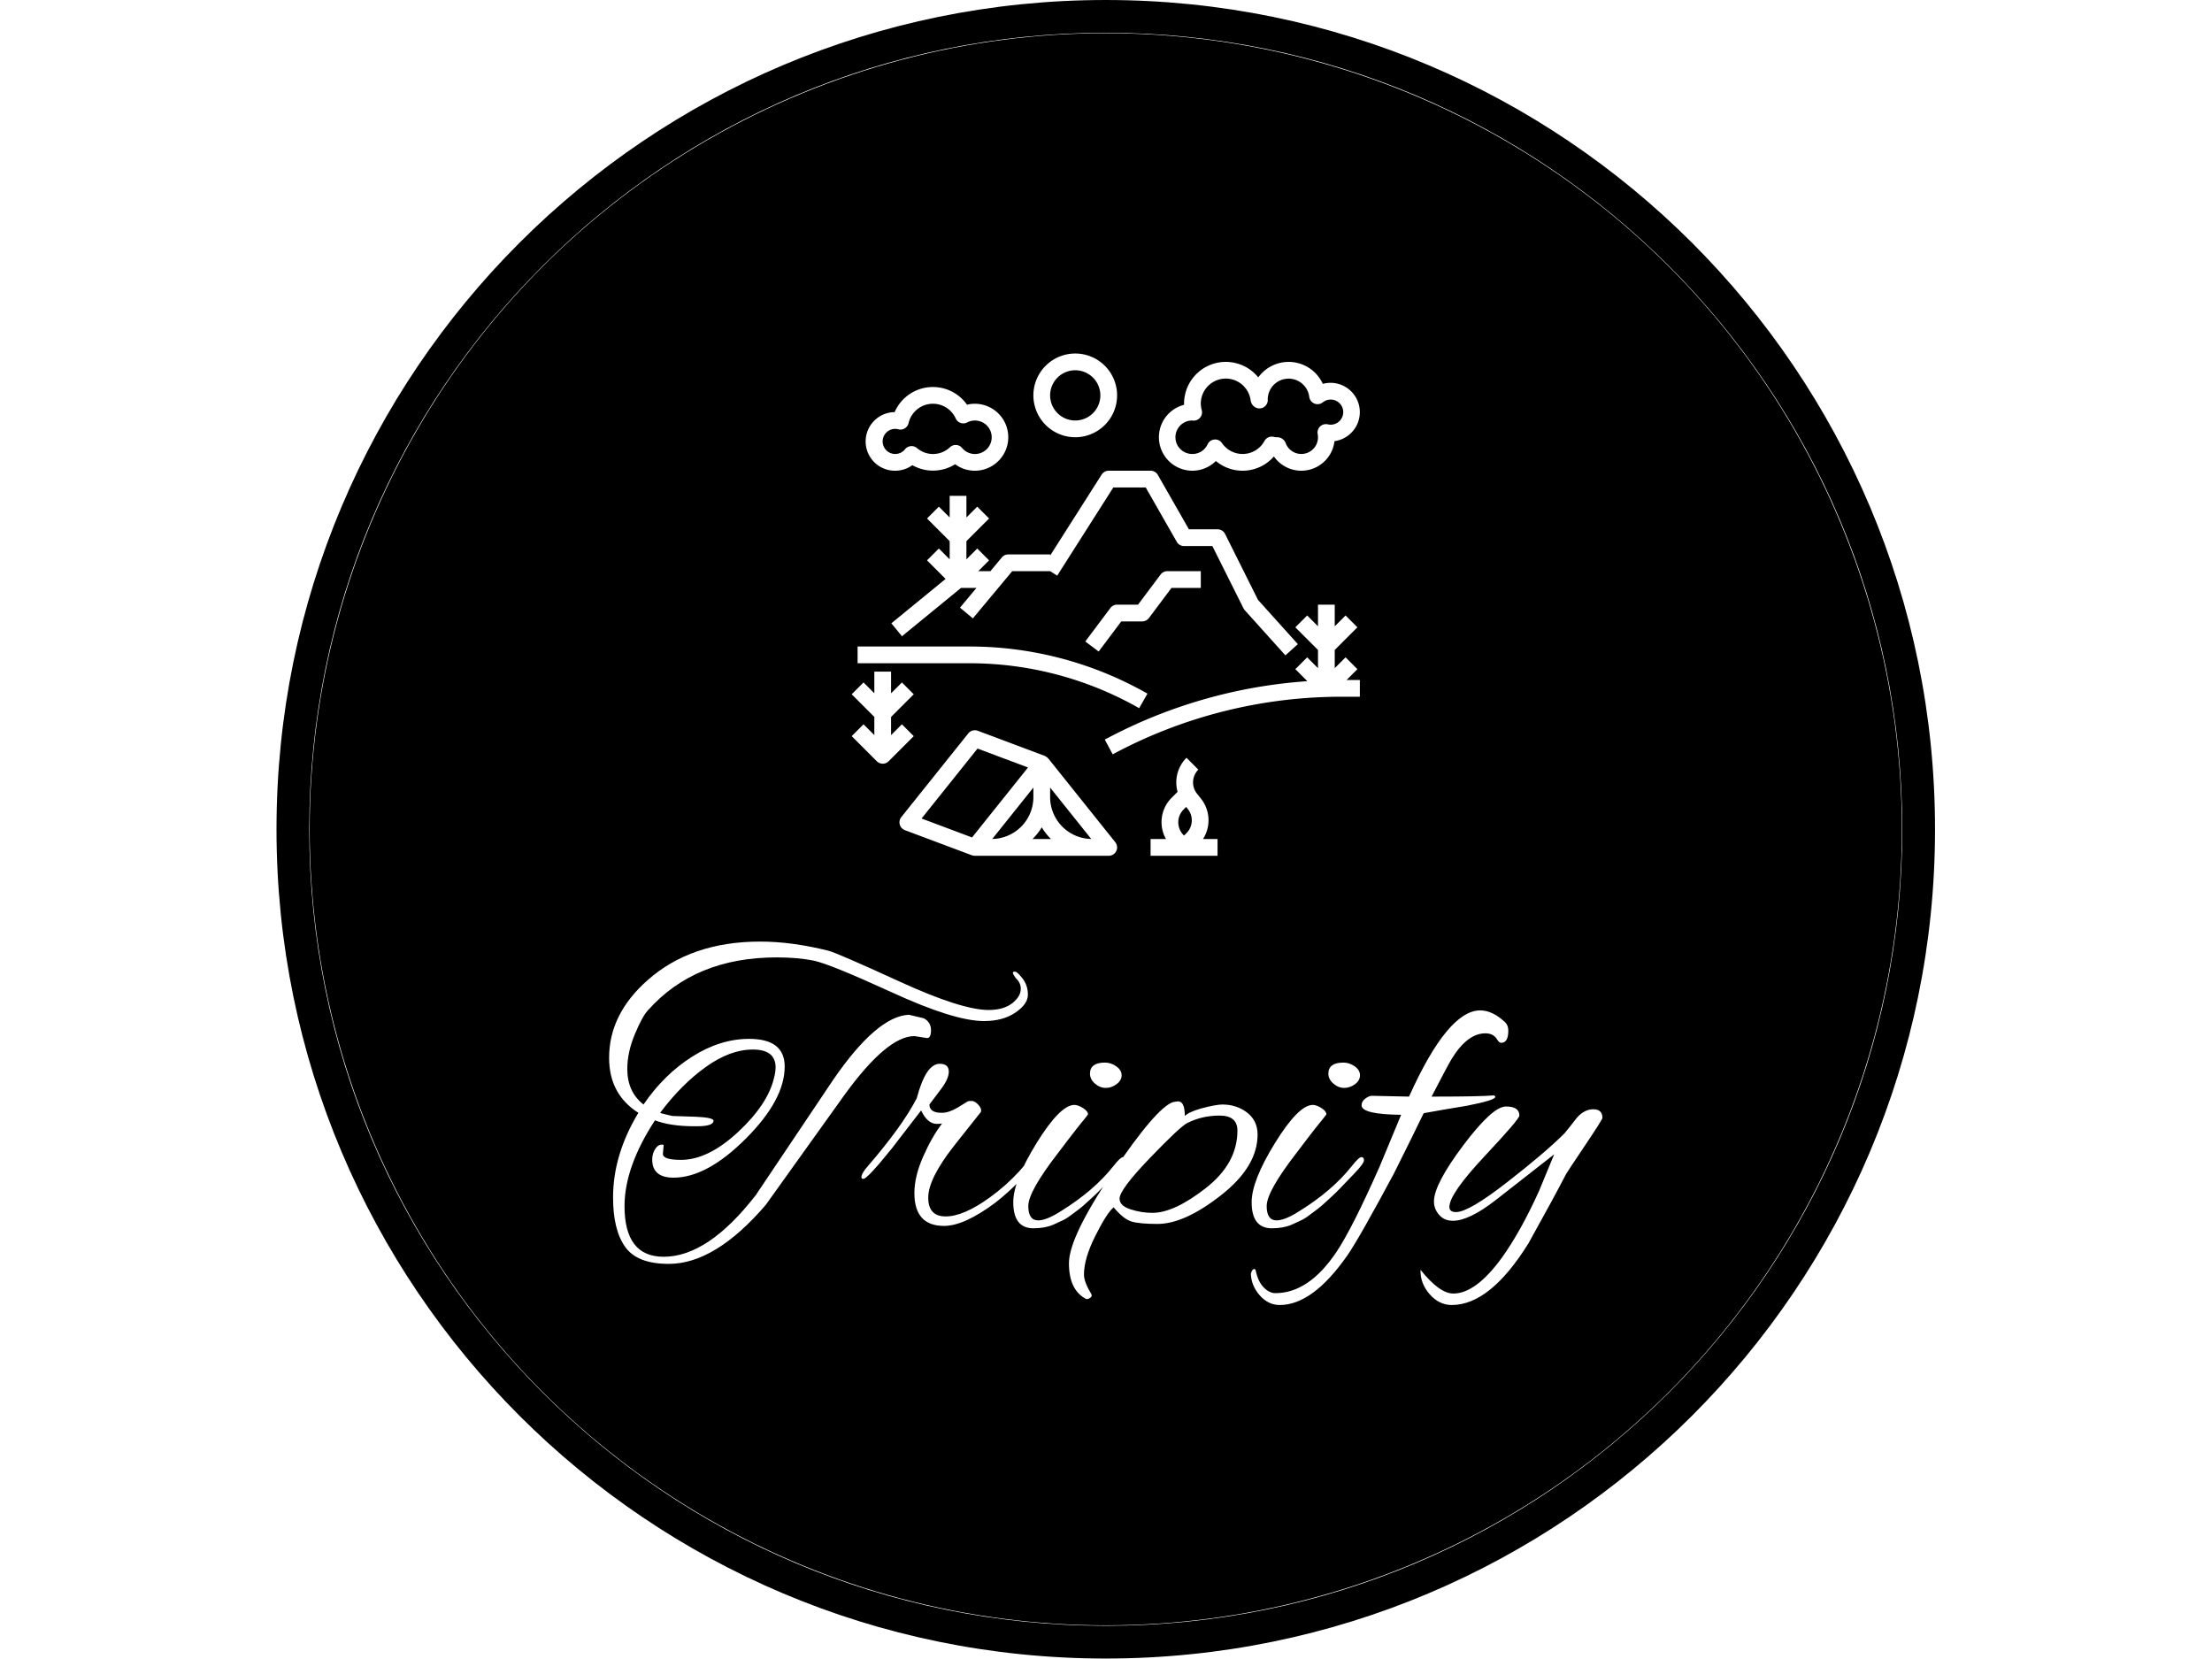 <svg xmlns="http://www.w3.org/2000/svg" version="1.1" xmlns:xlink="http://www.w3.org/1999/xlink" xmlns:svgjs="http://svgjs.dev/svgjs" width="2000" height="1500" viewBox="0 0 2000 1500"><rect width="2000" height="1500" fill="#ffffff"></rect><g transform="matrix(0.75,0,0,0.75,249.787,-0.213)"><svg viewBox="0 0 334 334" data-background-color="#f8f8f8" preserveAspectRatio="xMidYMid meet" height="2000" width="2000" xmlns="http://www.w3.org/2000/svg" xmlns:xlink="http://www.w3.org/1999/xlink"><g id="tight-bounds" transform="matrix(1,0,0,1,0.047,0.048)"><svg viewBox="0 0 333.905 333.905" height="333.905" width="333.905"><g><svg></svg></g><g><svg viewBox="0 0 333.905 333.905" height="333.905" width="333.905"><g><path d="M0 166.952c0-92.205 74.747-166.952 166.952-166.952 92.205 0 166.952 74.747 166.953 166.952 0 92.205-74.747 166.952-166.953 166.953-92.205 0-166.952-74.747-166.952-166.953zM166.952 327.306c88.561 0 160.354-71.793 160.354-160.354 0-88.561-71.793-160.354-160.354-160.354-88.561 0-160.354 71.793-160.354 160.354 0 88.561 71.793 160.354 160.354 160.354z" data-fill-palette-color="tertiary" fill="#000000" stroke="transparent"></path><ellipse rx="160.274" ry="160.274" cx="166.952" cy="166.952" fill="#000000" stroke="transparent" stroke-width="0" fill-opacity="1" data-fill-palette-color="tertiary"></ellipse></g><g transform="matrix(1,0,0,1,66.954,71.173)"><svg viewBox="0 0 199.997 191.558" height="191.558" width="199.997"><g><svg viewBox="0 0 213.158 204.165" height="191.558" width="199.997"><g transform="matrix(1,0,0,1,0,126.182)"><svg viewBox="0 0 213.158 77.983" height="77.983" width="213.158"><g id="textblocktransform"><svg viewBox="0 0 213.158 77.983" height="77.983" width="213.158" id="textblock"><g><svg viewBox="0 0 213.158 77.983" height="77.983" width="213.158"><g transform="matrix(1,0,0,1,0,0)"><svg width="213.158" viewBox="0.9 -35.7 125.59 45.95" height="77.983" data-palette-color="#f8f8f8"><path d="M1.4-3.35L1.4-3.35Q1.4-8.75 4.6-14.05L4.6-14.05Q0.9-16.4 0.9-21L0.9-21Q0.9-26.55 5.8-30.85L5.8-30.85Q11.3-35.7 20-35.7L20-35.7Q24-35.7 28.6-34.55L28.6-34.55Q29.65-34.3 37.55-30.68 45.45-27.05 48.9-27.05L48.9-27.05Q51.2-27.05 52.35-28.35L52.35-28.35Q52.95-29 52.95-29.75 52.95-30.5 52.3-31.1L52.3-31.1Q51.95-31.6 51.95-31.75 51.95-31.9 52.23-31.9 52.5-31.9 53.18-31.03 53.85-30.15 53.85-28.98 53.85-27.8 52.28-26.73 50.7-25.65 48.3-25.65L48.3-25.65Q44.55-25.65 36.65-29.28 28.75-32.9 26.73-33.3 24.7-33.7 22.1-33.7L22.1-33.7Q11.75-33.7 5.8-27L5.8-27Q5.1-26.25 4.15-23.98 3.2-21.7 3.2-19.6L3.2-19.6Q3.2-16.7 5.25-15.1L5.25-15.1Q7.85-18.9 11.4-21.15 14.95-23.4 18.6-23.4L18.6-23.4Q23.1-23.4 23.1-19.9L23.1-19.9Q23.1-15.7 18.18-10.78 13.25-5.85 9.05-5.85L9.05-5.85Q6.35-5.85 6.35-8.15L6.35-8.15Q6.35-8.95 6.78-9.55 7.2-10.15 7.8-10L7.8-10 7.7-8.85Q7.7-8.1 10-8.1L10-8.1Q13.4-8.1 17.18-11.6 20.95-15.1 21.75-18.45L21.75-18.45Q21.95-19.2 21.95-19.8L21.95-19.8Q21.95-22.05 19.07-22.05 16.2-22.05 13.13-19.85 10.05-17.65 7.35-14.05L7.35-14.05Q7.55-13.95 8.9-13.65L8.9-13.65 11.9-13.55Q14.1-13.45 14.1-13.05L14.1-13.05Q14.1-12.35 12-12.35L12-12.35Q11.85-12.35 11.7-12.35L11.7-12.35Q8.65-12.35 6.7-13.1L6.7-13.1Q2.85-7.2 2.85-2.25L2.85-2.25Q2.85 4.15 7.8 4.15L7.8 4.15Q13.4 4.15 19.45-3.65L19.45-3.65 29.25-18.25Q34.75-26.25 38.8-26.45L38.8-26.45 40.7-26Q41.6-25.5 41.6-24.5 41.6-23.5 41.1-23.5L41.1-23.5 39.5-23.75Q36.05-23.75 30.65-16.3L30.65-16.3 20.7-2.4Q14.3 5.05 8.45 5.05L8.45 5.05Q4.45 5.05 2.93 2.9 1.4 0.75 1.4-3.35ZM43.25 0.25L43.25 0.25Q39.5 0.25 39.5-3.9L39.5-3.9Q39.5-6 40.6-8.5 41.7-11 43-12.7L43-12.7Q42.75-12.65 42.35-12.65L42.35-12.65Q41.15-12.65 40.35-14.35L40.35-14.35 36.65-9.55Q33.55-5.7 33.05-5.7L33.05-5.7Q32.8-5.7 32.8-5.9L32.8-5.9Q32.8-6.4 33.65-7.35L33.65-7.35Q38-12.4 39.8-15.9L39.8-15.9Q40.95-20.25 42.7-20.25L42.7-20.25Q43.85-20.25 43.85-19.25 43.85-18.25 42.6-16.7L42.6-16.7 41.4-15.1Q41.4-14.05 42.95-14.05L42.95-14.05Q43.85-14.05 44.95-14.7L44.95-14.7 46.25-15.5Q46.35-15.55 46.75-15.55 47.15-15.55 47.6-15.05 48.05-14.55 47.9-14.15L47.9-14.15 44.45-9.8Q41.25-5.7 41.25-3.33 41.25-0.95 43.45-0.95L43.45-0.95Q45.75-0.95 49.1-3.4L49.1-3.4Q51.1-4.85 52.75-6.65L52.75-6.65Q54.3-8.45 54.45-8.45L54.45-8.45Q54.8-8.45 54.8-8.08 54.8-7.7 54.35-7.2L54.35-7.2 52.75-5.4Q51.4-4 49.75-2.7L49.75-2.7Q45.8 0.25 43.25 0.25ZM63.6-20.4Q64.35-20.4 65.02-19.93 65.7-19.45 65.7-18.8 65.7-18.15 65.07-17.68 64.45-17.2 63.7-17.2 62.95-17.2 62.32-17.75 61.7-18.3 61.7-19L61.7-19Q61.7-20.4 63.6-20.4L63.6-20.4ZM54.55 0.55L54.55 0.55Q52 0.55 52-2.75L52-2.75Q52-5.45 54.95-10.23 57.9-15 59.7-15.05L59.7-15.05Q60.2-15.05 60.82-14.65 61.45-14.25 61.45-13.85L61.45-13.85Q61.2-13.5 60.85-13.08 60.5-12.65 60.1-12.15 59.7-11.65 59-10.73 58.3-9.8 57.65-8.95L57.65-8.95Q53.9-4.1 53.9-2.27 53.9-0.45 55.15-0.45L55.15-0.45Q56.2-0.45 58-1.6L58-1.6Q62.2-4.2 64.65-7.3L64.65-7.3Q65.55-8.45 65.87-8.45 66.2-8.45 66.2-8.05 66.2-7.65 65.05-6.45 63.9-5.25 63.22-4.55 62.55-3.85 62.3-3.63 62.05-3.4 61.37-2.78 60.7-2.15 60.35-1.9 60-1.65 59.35-1.15 58.7-0.65 58.2-0.43 57.7-0.2 57.05 0.1L57.05 0.1Q56 0.55 54.55 0.55ZM82.89-11.3L82.89-11.3Q82.89-7.25 78.27-3.63 73.64 0 70.24 0L70.24 0Q67.99 0 66.97-0.3 65.94-0.6 64.69-2.1L64.69-2.1Q63.84-1.4 62.39 1.48 60.94 4.35 60.94 6.4L60.94 6.4Q60.94 7.35 61.89 8.9L61.89 8.9Q61.99 9.15 61.74 9.33 61.49 9.5 61.37 9.5 61.24 9.5 61.14 9.45L61.14 9.45Q59.04 8.3 59.04 4.98 59.04 1.65 64.57-6.53 70.09-14.7 72.19-15.4L72.19-15.4Q72.69-15.5 72.84-15.5L72.84-15.5Q73.69-15.5 73.69-13.65L73.69-13.65Q74.19-14.15 75.74-14.6L75.74-14.6Q77.64-15.1 78.44-15.1L78.44-15.1Q80.24-15.1 81.57-14.08 82.89-13.05 82.89-11.3ZM80.34-11.8L80.34-11.8Q80.34-13.7 78.09-13.7 75.84-13.7 73.99-12.75L73.99-12.75Q73.14-12.35 69.29-8.35 65.44-4.35 65.44-3.2L65.44-3.2Q65.44-2.3 66.82-1.85 68.19-1.4 69.59-1.4L69.59-1.4Q72.34-1.4 76.34-4.53 80.34-7.65 80.34-11.8ZM93.74-20.4Q94.49-20.4 95.17-19.93 95.84-19.45 95.84-18.8 95.84-18.15 95.22-17.68 94.59-17.2 93.84-17.2 93.09-17.2 92.47-17.75 91.84-18.3 91.84-19L91.84-19Q91.84-20.4 93.74-20.4L93.74-20.4ZM84.69 0.55L84.69 0.55Q82.14 0.55 82.14-2.75L82.14-2.75Q82.14-5.45 85.09-10.23 88.04-15 89.84-15.05L89.84-15.05Q90.34-15.05 90.97-14.65 91.59-14.25 91.59-13.85L91.59-13.85Q91.34-13.5 90.99-13.08 90.64-12.65 90.24-12.15 89.84-11.65 89.14-10.73 88.44-9.8 87.79-8.95L87.79-8.95Q84.04-4.1 84.04-2.27 84.04-0.45 85.29-0.45L85.29-0.45Q86.34-0.45 88.14-1.6L88.14-1.6Q92.34-4.2 94.79-7.3L94.79-7.3Q95.69-8.45 96.02-8.45 96.34-8.45 96.34-8.05 96.34-7.65 95.19-6.45 94.04-5.25 93.37-4.55 92.69-3.85 92.44-3.63 92.19-3.4 91.52-2.78 90.84-2.15 90.49-1.9 90.14-1.65 89.49-1.15 88.84-0.65 88.34-0.43 87.84-0.2 87.19 0.1L87.19 0.1Q86.14 0.55 84.69 0.55ZM114.59-24.45L114.59-24.45Q114.59-22.9 113.69-22.9L113.69-22.9Q113.44-22.9 113.19-23.3L113.19-23.3Q112.74-24.1 111.69-24.1L111.69-24.1Q109.39-24.1 107.39-20.8L107.39-20.8Q106.99-20.15 104.89-16.1L104.89-16.1 105.49-16.1Q110.94-16.1 112.74-16.25L112.74-16.25Q112.94-16.2 112.94-16.05L112.94-16.05Q112.94-15.65 109.39-14.95L109.39-14.95Q106.04-14.4 103.89-14L103.89-14Q102.34-10.8 100.14-6.4L100.14-6.4Q95.64 2 94.19 4.05L94.19 4.05Q89.84 10.25 85.69 10.25L85.69 10.25Q84.24 10.25 83.16 9.03 82.09 7.8 82.04 6.3L82.04 6.3Q82.19 5.7 82.49 5.7L82.49 5.7Q82.64 5.7 82.69 6.05L82.69 6.05Q82.99 7.35 83.69 8.05 84.39 8.75 85.14 8.75L85.14 8.75Q89.39 8.75 92.89 3.5L92.89 3.5Q94.89 0.5 98.34-7.3L98.34-7.3 101.04-13.8Q96.04-13.85 96.04-15L96.04-15Q96.04-15.5 96.51-15.85 96.99-16.2 97.34-16.2L97.34-16.2 102.04-16.1Q106.94-27 111.04-27L111.04-27Q112.59-27 114.19-25.5L114.19-25.5Q114.59-25.1 114.59-24.45ZM103.49 5.8L103.49 5.8Q105.89 8.8 107.64 8.8L107.64 8.8Q110.49 8.8 113.79 4.25L113.79 4.25Q116.19 0.9 118.49-4.2L118.49-4.2 120.39-8.8 113.04-3.05Q109.64-0.4 107.59-0.4L107.59-0.4Q106.49-0.4 105.84-1.15 105.19-1.9 105.19-2.85L105.19-2.85Q105.19-5 108.89-9.93 112.59-14.85 114.29-14.85 115.99-14.85 115.99-13.7L115.99-13.7Q115.99-13.25 111.56-8.53 107.14-3.8 107.14-2.15L107.14-2.15Q107.14-1.5 107.99-1.5L107.99-1.5Q109.59-1.5 114.41-5.25 119.24-9 121.69-11.45L121.69-11.45Q122.24-12.1 123.24-13.4L123.24-13.4Q124.19-14.5 125.34-14.5 126.49-14.5 126.49-13.4L126.49-13.4Q126.49-13.2 124.24-9.85 121.99-6.5 121.89-6.3L121.89-6.3Q120.34-3.3 117.14 2.45L117.14 2.45Q112.29 10.25 107.44 10.25L107.44 10.25Q105.84 10.25 104.64 8.88 103.44 7.5 103.49 5.8Z" opacity="1" transform="matrix(1,0,0,1,0,0)" fill="#ffffff" class="wordmark-text-0" data-fill-palette-color="quaternary" id="text-0"></path></svg></g></svg></g></svg></g></svg></g><g transform="matrix(1,0,0,1,52.058,0)"><svg viewBox="0 0 109.042 107.772" height="107.772" width="109.042"><g><svg xmlns="http://www.w3.org/2000/svg" data-name="outline cut copy" viewBox="1.293 2 60.707 60" x="0" y="0" height="107.772" width="109.042" class="icon-icon-0" data-fill-palette-color="quaternary" id="icon-0"><path d="M31.156 16.463L25 26.137V26H20A1 1 0 0 0 19.231 26.36L17.865 28H16.414L17.707 26.707 16.293 25.293 15 26.586V24.414L17.707 21.707 16.293 20.293 15 21.586V19H13V21.586L11.707 20.293 10.293 21.707 13 24.414V26.586L11.707 25.293 10.293 26.707 12.512 28.926 6.034 34.226 7.3 35.774 14.357 30H16.2L14.233 32.36 15.771 33.64 20.471 28H25L25.844 28.537 32.549 18H36.42L40.132 24.5A1 1 0 0 0 41 25H44.382L48.105 32.447A1 1 0 0 0 48.257 32.669L53.106 38.057 54.593 36.719 49.834 31.432 45.9 23.553A1 1 0 0 0 45 23H41.58L37.868 16.5A1 1 0 0 0 37 16H32A1 1 0 0 0 31.156 16.463" fill="#ffffff" data-fill-palette-color="quaternary"></path><path d="M35.634 44.368L36.626 42.63A42.9 42.9 0 0 0 15.4 37H2V39H15.4A40.9 40.9 0 0 1 35.634 44.368" fill="#ffffff" data-fill-palette-color="quaternary"></path><path d="M32.474 49.88A57.76 57.76 0 0 1 59.765 43H62V41H60.414L61.707 39.707 60.293 38.293 59 39.586V37.414L61.707 34.707 60.293 33.293 59 34.586V32H57V34.586L55.707 33.293 54.293 34.707 57 37.414V39.586L55.707 38.293 54.293 39.707 55.729 41.143A59.8 59.8 0 0 0 31.529 48.12Z" fill="#ffffff" data-fill-palette-color="quaternary"></path><path d="M24.746 50.349A1 1 0 0 0 24.433 50.111 1 1 0 0 0 24.333 50.059L16.356 47.066A1.01 1.01 0 0 0 15.223 47.378L7.223 57.378A1 1 0 0 0 7.652 58.94L15.652 61.94C15.663 61.94 15.674 61.94 15.685 61.945A1 1 0 0 0 16 62H32A1 1 0 0 0 32.781 60.375L24.781 50.375C24.772 50.364 24.756 50.36 24.746 50.349M25 55V53.851L29.912 59.991A5 5 0 0 1 25 55M18.088 59.991L23 53.851V55A5 5 0 0 1 18.088 59.991M16.328 49.191L22.358 51.452 15.672 59.809 9.643 57.548ZM22.893 60A7 7 0 0 0 24 58.6 7 7 0 0 0 25.107 60Z" fill="#ffffff" data-fill-palette-color="quaternary"></path><path d="M37 62H45V60H43.264A4.15 4.15 0 0 0 43.014 55.167L42.548 54.584A2.16 2.16 0 0 1 42.707 51.707L41.293 50.293A4.15 4.15 0 0 0 40.228 54.358L39.528 55.058A4.11 4.11 0 0 0 38.841 60H37ZM40.941 56.473L41.25 56.164 41.45 56.416A2.16 2.16 0 0 1 41.291 59.293L41 59.586 40.941 59.527A2.16 2.16 0 0 1 40.941 56.473" fill="#ffffff" data-fill-palette-color="quaternary"></path><path d="M28 12A5 5 0 1 0 23 7 5.006 5.006 0 0 0 28 12M28 4A3 3 0 1 1 25 7 3 3 0 0 1 28 4" fill="#ffffff" data-fill-palette-color="quaternary"></path><path d="M42 16A4 4 0 0 0 44.8 14.84 4.964 4.964 0 0 0 51.733 14.296 3.992 3.992 0 0 0 58.969 12.468 3.5 3.5 0 0 0 58.5 5.5 3.5 3.5 0 0 0 57.575 5.626 4.485 4.485 0 0 0 49.865 4.849 4.988 4.988 0 0 0 41 8V8.126A4 4 0 0 0 42 16M41.942 10C41.972 10 42.067 10.014 42.098 10.016A1 1 0 0 0 43.113 8.761 3 3 0 0 1 43 8 2.989 2.989 0 0 1 48.959 7.646 1.12 1.12 0 0 0 49.502 8.422 1 1 0 0 0 51.002 7.558 1 1 0 0 0 50.996 7.458 2.491 2.491 0 0 1 55.958 7.179 1 1 0 0 0 57.571 7.835 1.5 1.5 0 1 1 58.5 10.5 1.6 1.6 0 0 1 58.164 10.458 1 1 0 0 0 56.964 11.625 2 2 0 0 1 57 12 1.993 1.993 0 0 1 53.122 12.653 1.09 1.09 0 0 0 52.1 12H52A1 1 0 0 1 51.743 11.958 1 1 0 0 0 50.611 12.44 2.978 2.978 0 0 1 45.532 12.7 0.98 0.98 0 0 0 44.632 12.272 1 1 0 0 0 43.81 12.843 1.98 1.98 0 0 1 42 14 2 2 0 0 1 41.942 10" fill="#ffffff" data-fill-palette-color="quaternary"></path><path d="M6.5 16A3.45 3.45 0 0 0 8.537 15.336 5 5 0 0 0 13.654 15.227 3.96 3.96 0 0 0 16 16 4 4 0 0 0 16 8 3.8 3.8 0 0 0 15.072 8.114 4.984 4.984 0 0 0 6.425 9 3.5 3.5 0 0 0 6.5 16M6.5 11A1.5 1.5 0 0 1 6.869 11.055 1 1 0 0 0 8.089 10.314 2.987 2.987 0 0 1 13.722 9.759 1 1 0 0 0 15.09 10.233 2 2 0 1 1 14.479 13.278 1 1 0 0 0 13.779 12.924H13.718A1 1 0 0 0 13.037 13.192 2.943 2.943 0 0 1 9.089 13.292 1 1 0 0 0 7.667 13.434 1.5 1.5 0 1 1 6.5 11" fill="#ffffff" data-fill-palette-color="quaternary"></path><path d="M43 28H39A1 1 0 0 0 38.2 28.4L35.5 32H33A1 1 0 0 0 32.2 32.4L29.2 36.4 30.8 37.6 33.5 34H36A1 1 0 0 0 36.8 33.6L39.5 30H43Z" fill="#ffffff" data-fill-palette-color="quaternary"></path><path d="M2.707 46.293L1.293 47.707 4.293 50.707A1 1 0 0 0 5.707 50.707L8.707 47.707 7.293 46.293 6 47.586V45.414L8.707 42.707 7.293 41.293 6 42.586V40H4V42.586L2.707 41.293 1.293 42.707 4 45.414V47.586Z" fill="#ffffff" data-fill-palette-color="quaternary"></path></svg></g></svg></g><g></g></svg></g></svg></g></svg></g><defs></defs></svg><rect width="333.905" height="333.905" fill="none" stroke="none" visibility="hidden"></rect></g></svg></g></svg>